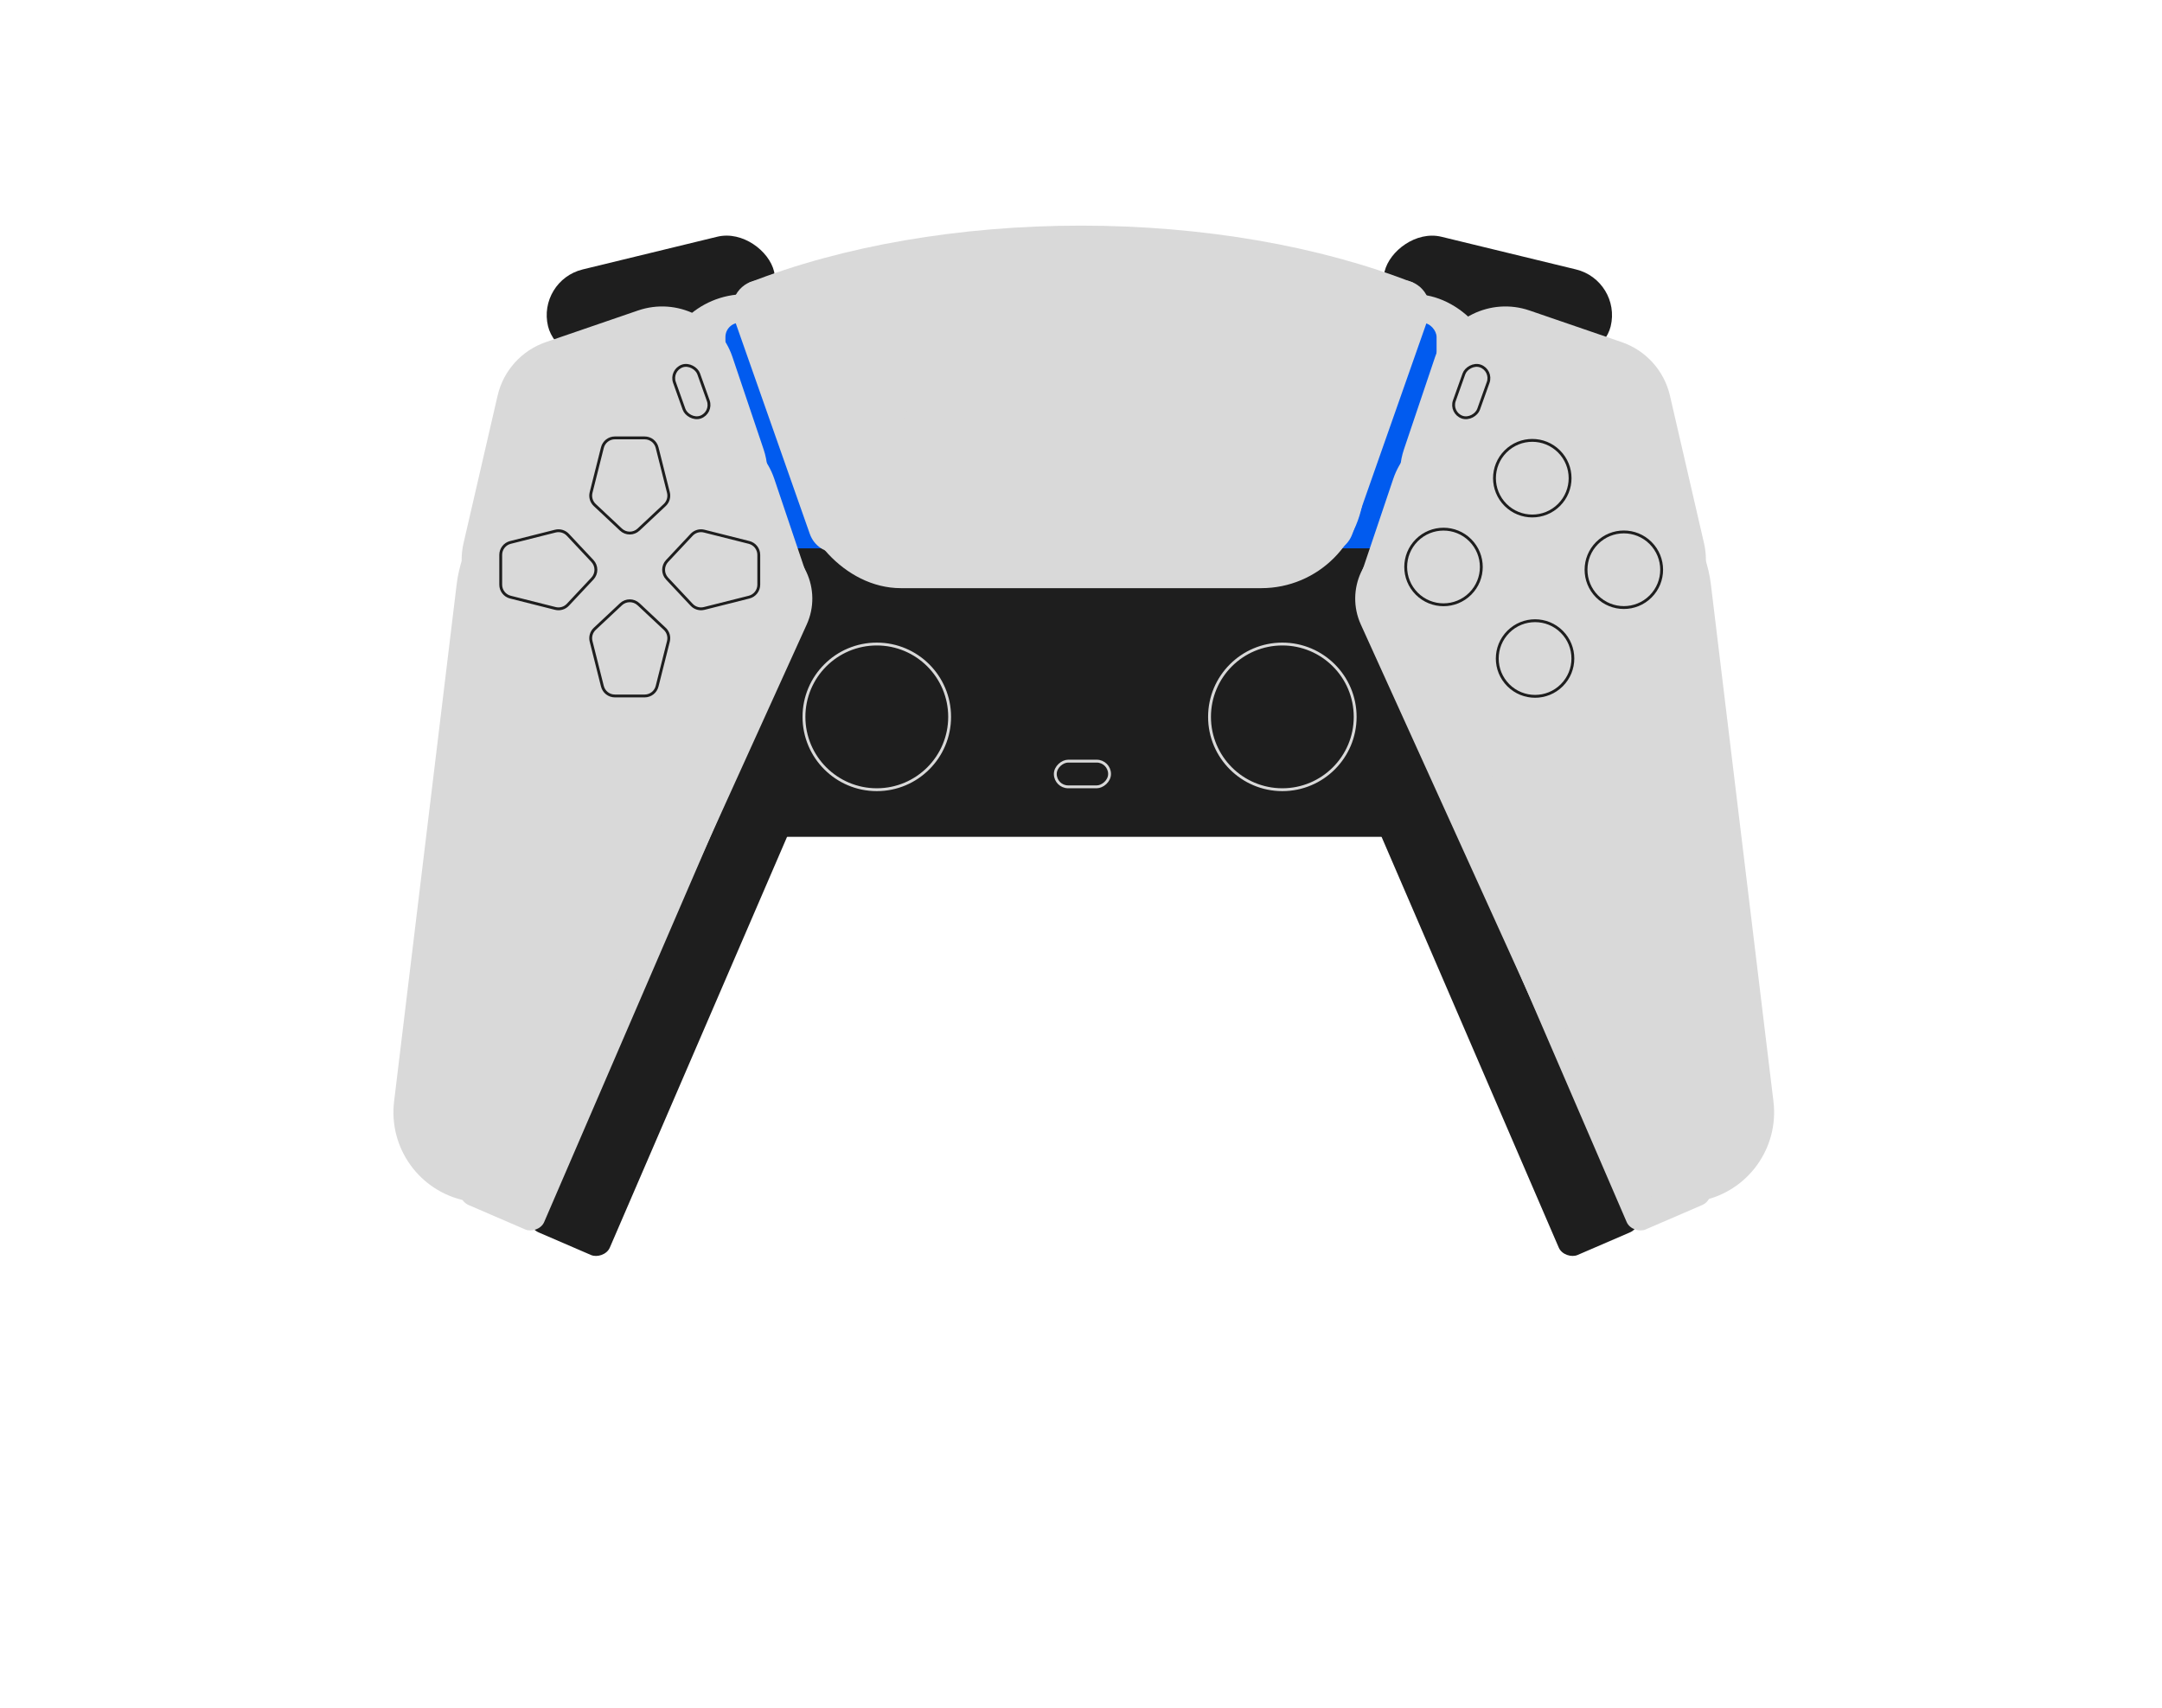 <svg width="757" height="598" viewBox="0 0 757 598" fill="none" xmlns="http://www.w3.org/2000/svg">
<rect width="81.436" height="32.969" rx="16.485" transform="matrix(-0.972 -0.236 -0.236 0.972 567.852 98.232)" fill="#1E1E1E"/>
<rect x="188" y="98.232" width="81.436" height="32.969" rx="16.485" transform="rotate(-13.66 188 98.232)" fill="#1E1E1E"/>
<rect x="184" y="429.523" width="194.434" height="30" rx="5" transform="rotate(-66.66 184 429.523)" fill="#1E1E1E"/>
<rect width="194.434" height="30" rx="5" transform="matrix(-0.396 -0.918 -0.918 0.396 575.297 429.523)" fill="#1E1E1E"/>
<rect x="264" y="129" width="230" height="164" fill="#1E1E1E"/>
<rect x="231" y="103" width="294" height="77" rx="30" fill="#D9D9D9"/>
<rect x="254" y="113" width="249" height="79" rx="5" fill="#015BEF"/>
<rect width="194.434" height="31.632" rx="5" transform="matrix(-0.396 -0.918 -0.918 0.396 600.581 419.949)" fill="#D9D9D9"/>
<path d="M502.476 125.002C507.081 111.344 521.918 104.039 535.551 108.716L567.818 119.787C576.308 122.7 582.695 129.785 584.714 138.531L596.631 190.143C599.346 201.904 593.611 213.986 582.783 219.318L561.344 229.874C550.515 235.206 537.442 232.385 529.776 223.062L496.132 182.148C490.432 175.215 488.71 165.832 491.577 157.327L502.476 125.002Z" fill="#D9D9D9"/>
<path d="M487.832 167.66C492.437 154.002 507.273 146.696 520.907 151.374L553.173 162.444C561.663 165.357 568.05 172.443 570.069 181.188L581.986 232.801C584.701 244.561 578.966 256.644 568.138 261.975L546.699 272.532C535.87 277.864 522.797 275.042 515.131 265.72L481.487 224.805C475.787 217.873 474.065 208.49 476.933 199.985L487.832 167.66Z" fill="#D9D9D9"/>
<path d="M601.445 389.92C604.754 415.003 570.052 424.926 559.6 401.886L476.487 218.683C470.936 206.447 477.554 192.136 490.473 188.442L547.274 172.199C560.193 168.504 573.376 177.152 575.134 190.473L601.445 389.92Z" fill="#D9D9D9"/>
<path d="M506.873 204.174C512.636 160.424 570.423 148.599 592.908 186.569V186.569C596.188 192.109 598.282 198.27 599.055 204.661L620.955 385.659C622.931 401.985 612.046 417.095 595.934 420.392V420.392C579.822 423.688 563.878 414.069 559.281 398.278L508.326 223.226C506.527 217.045 506.032 210.557 506.873 204.174V204.174Z" fill="#D9D9D9"/>
<rect x="159.504" y="419.949" width="194.434" height="31.632" rx="5" transform="rotate(-66.66 159.504 419.949)" fill="#D9D9D9"/>
<path d="M256.465 125.002C251.86 111.344 237.023 104.039 223.389 108.716L191.123 119.787C182.633 122.7 176.246 129.785 174.227 138.531L162.31 190.143C159.595 201.904 165.33 213.986 176.158 219.318L197.597 229.874C208.426 235.206 221.499 232.385 229.165 223.062L262.809 182.148C268.509 175.215 270.231 165.832 267.363 157.327L256.465 125.002Z" fill="#D9D9D9"/>
<path d="M271.109 167.66C266.504 154.002 251.668 146.696 238.034 151.374L205.767 162.444C197.278 165.357 190.891 172.443 188.872 181.188L176.955 232.801C174.24 244.561 179.975 256.644 190.803 261.975L212.242 272.532C223.07 277.864 236.144 275.042 243.81 265.72L277.453 224.805C283.154 217.873 284.876 208.49 282.008 199.985L271.109 167.66Z" fill="#D9D9D9"/>
<path d="M157.496 389.92C154.187 415.003 188.889 424.926 199.341 401.886L282.454 218.683C288.005 206.447 281.387 192.136 268.468 188.442L211.667 172.199C198.748 168.504 185.564 177.152 183.807 190.473L157.496 389.92Z" fill="#D9D9D9"/>
<path d="M252.068 204.174C246.305 160.424 188.518 148.599 166.033 186.569V186.569C162.753 192.109 160.659 198.27 159.886 204.661L137.986 385.659C136.01 401.985 146.895 417.095 163.007 420.392V420.392C179.118 423.688 195.063 414.069 199.66 398.278L250.615 223.226C252.414 217.045 252.909 210.557 252.068 204.174V204.174Z" fill="#D9D9D9"/>
<rect x="279.458" y="98.254" width="198.136" height="107.683" rx="36" fill="#D9D9D9"/>
<path d="M283.516 186.857C286.649 195.768 299.251 195.768 302.384 186.857L328.928 111.356C331.214 104.852 326.388 98.039 319.494 98.039H266.406C259.511 98.039 254.685 104.852 256.972 111.356L283.516 186.857Z" fill="#D9D9D9"/>
<path d="M454.67 186.857C457.803 195.768 470.405 195.768 473.538 186.857L500.081 111.356C502.368 104.852 497.542 98.039 490.648 98.039H437.56C430.665 98.039 425.839 104.852 428.126 111.356L454.67 186.857Z" fill="#D9D9D9"/>
<path d="M495.04 99.09C462.049 86.093 420.927 79.003 378.523 79C336.119 78.997 294.994 86.083 261.996 99.076L378.5 169.5L495.04 99.09Z" fill="#D9D9D9"/>
<circle cx="307" cy="251" r="25.5" fill="#1E1E1E" stroke="#D9D9D9"/>
<circle cx="449" cy="251" r="25.5" fill="#1E1E1E" stroke="#D9D9D9"/>
<circle cx="537.486" cy="230.571" r="13.238" transform="rotate(-135 537.486 230.571)" fill="#D9D9D9" stroke="#1E1E1E"/>
<circle cx="568.571" cy="199.486" r="13.238" transform="rotate(-135 568.571 199.486)" fill="#D9D9D9" stroke="#1E1E1E"/>
<circle cx="505.429" cy="198.514" r="13.238" transform="rotate(-135 505.429 198.514)" fill="#D9D9D9" stroke="#1E1E1E"/>
<circle cx="536.514" cy="167.429" r="13.238" transform="rotate(-135 536.514 167.429)" fill="#D9D9D9" stroke="#1E1E1E"/>
<path d="M223.578 211.571L232.751 220.171C233.945 221.289 234.437 222.967 234.038 224.553L230.077 240.279C229.574 242.279 227.776 243.68 225.714 243.68H215.286C213.224 243.68 211.426 242.279 210.923 240.279L206.962 224.553C206.563 222.967 207.055 221.289 208.249 220.171L217.422 211.571C219.153 209.948 221.847 209.948 223.578 211.571Z" fill="#D9D9D9" stroke="#1E1E1E"/>
<path d="M223.578 185.429L232.751 176.829C233.945 175.711 234.437 174.033 234.038 172.447L230.077 156.721C229.574 154.721 227.776 153.32 225.714 153.32H215.286C213.224 153.32 211.426 154.721 210.923 156.721L206.962 172.447C206.563 174.033 207.055 175.711 208.249 176.829L217.422 185.429C219.153 187.052 221.847 187.052 223.578 185.429Z" fill="#D9D9D9" stroke="#1E1E1E"/>
<path d="M233.571 196.422L242.171 187.249C243.289 186.055 244.967 185.563 246.553 185.962L262.279 189.923C264.279 190.426 265.68 192.224 265.68 194.286V204.714C265.68 206.776 264.279 208.574 262.279 209.077L246.553 213.038C244.967 213.437 243.289 212.945 242.171 211.751L233.571 202.578C231.948 200.847 231.948 198.153 233.571 196.422Z" fill="#D9D9D9" stroke="#1E1E1E"/>
<path d="M207.429 196.422L198.829 187.249C197.711 186.055 196.033 185.563 194.447 185.962L178.721 189.923C176.721 190.426 175.32 192.224 175.32 194.286V204.714C175.32 206.776 176.721 208.574 178.721 209.077L194.447 213.038C196.033 213.437 197.711 212.945 198.829 211.751L207.429 202.578C209.052 200.847 209.052 198.153 207.429 196.422Z" fill="#D9D9D9" stroke="#1E1E1E"/>
<rect x="234.639" y="129.665" width="9" height="19" rx="4.5" transform="rotate(-19.644 234.639 129.665)" fill="#D9D9D9" stroke="#1E1E1E"/>
<rect x="369.5" y="275.5" width="9" height="19" rx="4.5" transform="rotate(-90 369.5 275.5)" fill="#1E1E1E" stroke="#D9D9D9"/>
<rect x="-0.639" y="0.303" width="9" height="19" rx="4.5" transform="matrix(-0.942 -0.336 -0.336 0.942 522.073 129.165)" fill="#D9D9D9" stroke="#1E1E1E"/>
</svg>
